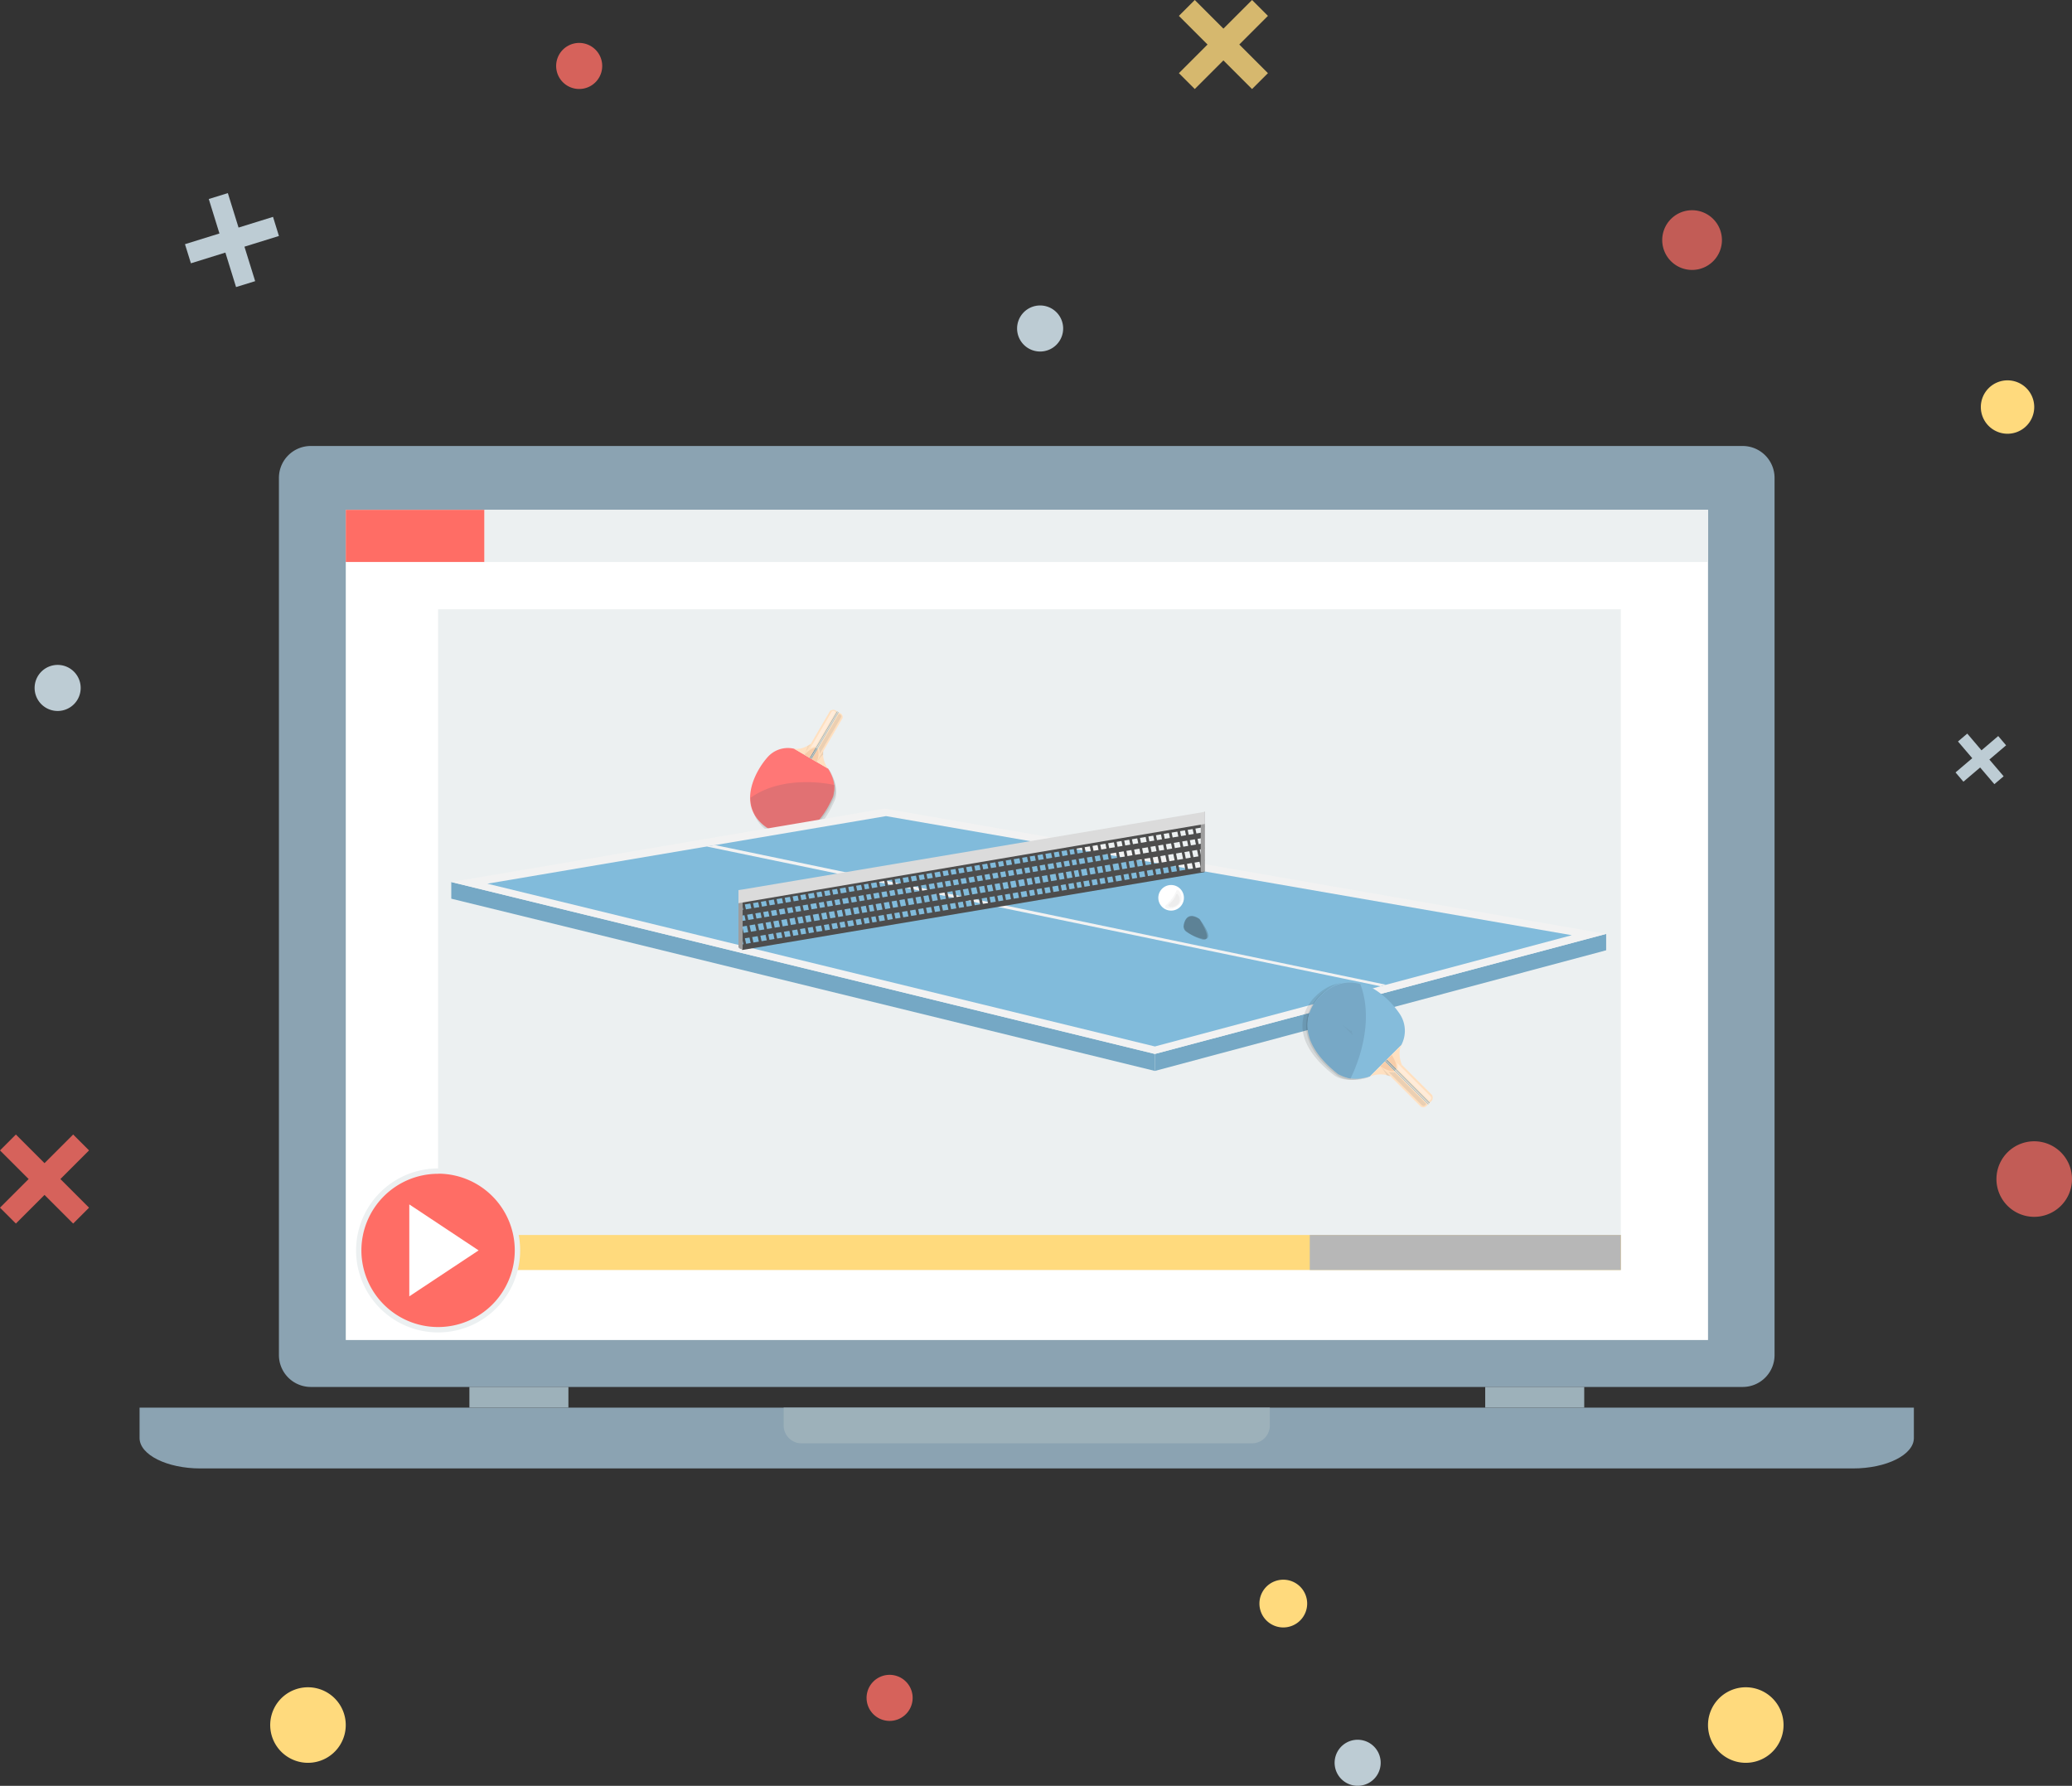 <svg id="Calque_1" data-name="Calque 1" xmlns="http://www.w3.org/2000/svg" xmlns:xlink="http://www.w3.org/1999/xlink" viewBox="0 0 565.01 487"><rect x="0" y="0" width="565.01" height="487" fill="#333333" stroke="none"/><defs><style>.cls-1,.cls-32,.cls-33{fill:none;}.cls-2{clip-path:url(#clip-path);}.cls-3{fill:#8ba3b2;}.cls-4{fill:#9db1ba;}.cls-5{fill:#fff;}.cls-6{fill:#ecf0f1;}.cls-7{fill:#ff6d65;}.cls-8{fill:#ffda7d;}.cls-9{fill:#b7b7b7;}.cls-10{fill:#75a8c5;}.cls-11{opacity:0.12;}.cls-12{clip-path:url(#clip-path-3);}.cls-13{fill:#212121;}.cls-14{clip-path:url(#clip-path-4);}.cls-15{fill:#ff7776;}.cls-16{fill:#ffe0c0;}.cls-17{fill:#e17173;}.cls-18{fill:#f7cda9;}.cls-19{opacity:0.09;}.cls-20{clip-path:url(#clip-path-5);}.cls-21{fill:#ffecda;}.cls-22{fill:#85bcdb;}.cls-23{fill:#72a9c1;}.cls-24{fill:#77a8c6;}.cls-25{clip-path:url(#clip-path-6);}.cls-26{fill:#6093ad;}.cls-27{opacity:0.05;}.cls-28{clip-path:url(#clip-path-7);}.cls-29{fill:#f2f2f2;}.cls-30{fill:#81bbdb;}.cls-31{fill:#333;}.cls-32,.cls-33{stroke:#4d4d4d;stroke-miterlimit:10;}.cls-32{stroke-width:1.5px;}.cls-33{stroke-width:0.75px;}.cls-34{fill:#9e9e9e;}.cls-35{fill:#dbdbdb;}.cls-36{clip-path:url(#clip-path-8);}.cls-37{clip-path:url(#clip-path-9);}.cls-38{clip-path:url(#clip-path-10);}.cls-39{clip-path:url(#clip-path-11);}.cls-40{clip-path:url(#clip-path-12);}.cls-41{opacity:0.21;}.cls-42{clip-path:url(#clip-path-13);}.cls-43{clip-path:url(#clip-path-14);}.cls-44{opacity:0.04;}.cls-45{clip-path:url(#clip-path-15);}.cls-46{clip-path:url(#clip-path-16);}.cls-47{opacity:0.8;}.cls-48{clip-path:url(#clip-path-17);}.cls-49{opacity:0.7;}.cls-50{clip-path:url(#clip-path-18);}.cls-51{fill:#ff6e65;}.cls-52{fill:#bdccd4;}.cls-53{clip-path:url(#clip-path-19);}.cls-54{clip-path:url(#clip-path-20);}.cls-55{clip-path:url(#clip-path-21);}.cls-56{clip-path:url(#clip-path-22);}</style><clipPath id="clip-path" transform="translate(0 0)"><rect class="cls-1" width="565.01" height="487"/></clipPath><clipPath id="clip-path-3" transform="translate(0 0)"><rect class="cls-1" x="205.1" y="205.16" width="22.95" height="23.67"/></clipPath><clipPath id="clip-path-4" transform="translate(0 0)"><rect class="cls-1" x="204.92" y="204.44" width="22.95" height="23.52"/></clipPath><clipPath id="clip-path-5" transform="translate(0 0)"><rect class="cls-1" x="223.25" y="194.74" width="6.16" height="10.84"/></clipPath><clipPath id="clip-path-6" transform="translate(0 0)"><rect class="cls-1" x="222.73" y="204.81" width="1.75" height="2.98"/></clipPath><clipPath id="clip-path-7" transform="translate(0 0)"><rect class="cls-1" x="219.22" y="202.83" width="1.88" height="3.15"/></clipPath><clipPath id="clip-path-8" transform="translate(0 0)"><rect class="cls-1" x="355.15" y="268.06" width="26.48" height="26.43"/></clipPath><clipPath id="clip-path-9" transform="translate(0 0)"><rect class="cls-1" x="356.16" y="268.07" width="26.31" height="26.43"/></clipPath><clipPath id="clip-path-10" transform="translate(0 0)"><rect class="cls-1" x="378.59" y="292.26" width="10.33" height="9.33"/></clipPath><clipPath id="clip-path-11" transform="translate(0 0)"><rect class="cls-1" x="376.4" y="290.75" width="2.75" height="2.75"/></clipPath><clipPath id="clip-path-12" transform="translate(0 0)"><rect class="cls-1" x="366.04" y="279.43" width="2.9" height="2.94"/></clipPath><clipPath id="clip-path-13" transform="translate(0 0)"><rect class="cls-1" x="322.78" y="249.88" width="6.68" height="6.22"/></clipPath><clipPath id="clip-path-14" transform="translate(0 0)"><rect class="cls-1" x="322.75" y="249.75" width="6.37" height="6.52"/></clipPath><clipPath id="clip-path-15" transform="translate(0 0)"><rect class="cls-1" x="317.73" y="242.79" width="4.49" height="5.09"/></clipPath><clipPath id="clip-path-16" transform="translate(0 0)"><rect class="cls-1" x="318.62" y="243.83" width="3.11" height="3.53"/></clipPath><clipPath id="clip-path-17" transform="translate(0 0)"><rect class="cls-1" x="321.47" width="24.28" height="24.28"/></clipPath><clipPath id="clip-path-18" transform="translate(0 0)"><rect class="cls-1" x="453.27" y="57.33" width="16.27" height="16.27"/></clipPath><clipPath id="clip-path-19" transform="translate(0 0)"><rect class="cls-1" x="544.41" y="311.23" width="20.6" height="20.6"/></clipPath><clipPath id="clip-path-20" transform="translate(0 0)"><rect class="cls-1" x="236.29" y="456.73" width="12.57" height="12.57"/></clipPath><clipPath id="clip-path-21" transform="translate(0 0)"><rect class="cls-1" x="151.65" y="11.7" width="12.57" height="12.57"/></clipPath><clipPath id="clip-path-22" transform="translate(0 0)"><rect class="cls-1" y="309.38" width="24.28" height="24.28"/></clipPath></defs><title>ordi</title><g class="cls-2"><g class="cls-2"><path class="cls-3" d="M38.07,383.86H521.89v8.29c0,4.56-7.45,8.29-16.58,8.29H54.64c-9.12,0-16.58-3.73-16.58-8.29v-8.29h0Z" transform="translate(0 0)"/><path class="cls-4" d="M213.69,383.86H346.27v4.87a4.88,4.88,0,0,1-4.87,4.87H218.56a4.89,4.89,0,0,1-4.87-4.87v-4.87h0Z" transform="translate(0 0)"/><path class="cls-3" d="M84.73,121.62H475.23a8.7,8.7,0,0,1,8.67,8.67V369.55a8.69,8.69,0,0,1-8.67,8.67H84.73a8.7,8.7,0,0,1-8.67-8.67V130.29a8.69,8.69,0,0,1,8.67-8.67" transform="translate(0 0)"/><rect class="cls-5" x="94.29" y="139.03" width="371.47" height="226.39"/><rect class="cls-6" x="119.46" y="166.15" width="322.52" height="180.16"/><rect class="cls-7" x="94.29" y="139.03" width="37.83" height="14.22"/><rect class="cls-8" x="119.46" y="336.78" width="322.52" height="9.54"/><rect class="cls-9" x="357.16" y="336.78" width="84.82" height="9.54"/><path class="cls-6" d="M119.46,318.61A22.37,22.37,0,1,1,97.1,341a22.37,22.37,0,0,1,22.36-22.37" transform="translate(0 0)"/><path class="cls-7" d="M119.46,320.06A20.91,20.91,0,1,1,98.55,341a20.91,20.91,0,0,1,20.91-20.91" transform="translate(0 0)"/><polygon class="cls-5" points="111.61 328.44 130.51 340.98 111.61 353.51 111.61 328.44"/><rect class="cls-6" x="132.12" y="139.03" width="333.64" height="14.22"/><path class="cls-4" d="M128,378.21h27v5.64H128v-5.64Zm277,0h27v5.64H405v-5.64Z" transform="translate(0 0)"/><polygon class="cls-10" points="437.98 259.14 437.98 254.68 314.92 287.41 314.92 292.04 437.98 259.14"/><g class="cls-11"><g class="cls-12"><path class="cls-13" d="M217.1,205.37a7.37,7.37,0,0,0-7.42,2.51c-3.28,3.78-8.63,13.62.45,19.26,0,0,10.38,7.4,17.45-8.78,0,0,1.63-2.93-1.19-7.56Z" transform="translate(0 0)"/></g></g><g class="cls-11"><g class="cls-14"><path class="cls-13" d="M216.92,204.64a7.37,7.37,0,0,0-7.42,2.51c-3.29,3.78-8.63,13.62.45,19.26-1.47-1,10.08,8.07,17.45-8.79,0,0,1.63-2.93-1.19-7.56Z" transform="translate(0 0)"/></g></g><path class="cls-15" d="M216.55,204.18a7.37,7.37,0,0,0-7.42,2.51c-3.29,3.78-8.63,13.62.45,19.26,0,0,10.38,7.39,17.45-8.79,0,0,1.63-2.93-1.19-7.55Z" transform="translate(0 0)"/><path class="cls-16" d="M216.52,204.16l9.29,5.44a6.69,6.69,0,0,1-1.33-4.79l-3.38-2s-2.31,1.82-4.58,1.33" transform="translate(0 0)"/><path class="cls-16" d="M221.1,202.83l5.22-8.92a1.43,1.43,0,0,1,1.33-.29l1.66,1a1.12,1.12,0,0,1,.43,1.24l-5.26,9Z" transform="translate(0 0)"/><path class="cls-17" d="M209.73,226s10.38,7.4,17.45-8.78a12.11,12.11,0,0,0,.28-3.17s-13.35-3.2-22.77,3.49c0,3.05,1.26,6.12,5,8.46" transform="translate(0 0)"/><path class="cls-18" d="M219.35,205.82l3.38,2c0.66-1.86.65-3.37,0-3.73,0,0-.94-0.8-3.42,1.75" transform="translate(0 0)"/><g class="cls-19"><g class="cls-20"><path class="cls-13" d="M228.72,194.74l-5.47,9.35a3.33,3.33,0,0,1,.29,1.49l5.83-10s0.3-.65-0.64-0.87" transform="translate(0 0)"/></g></g><path class="cls-21" d="M227.86,194.24l-5.47,9.35a3.33,3.33,0,0,0-1.44.48l5.83-10s0.42-.58,1.08.13" transform="translate(0 0)"/><rect class="cls-22" x="217.58" y="200.49" width="14.72" height="0.13" transform="translate(-61.68 293.69) rotate(-59.72)"/><path class="cls-23" d="M221.28,206.95l-0.11-.07,1.64-2.8,0.1,0.08Z" transform="translate(0 0)"/><rect class="cls-24" x="217.26" y="200.31" width="14.72" height="0.13" transform="translate(-61.67 293.33) rotate(-59.72)"/><g class="cls-19"><g class="cls-25"><path class="cls-13" d="M224.48,204.81l-1.75,3s1.45-2.07,1.74-2v-1Z" transform="translate(0 0)"/></g></g><path class="cls-26" d="M220.85,206.69l0.11,0.07,1.63-2.78-0.14,0Z" transform="translate(0 0)"/><g class="cls-27"><g class="cls-28"><path class="cls-13" d="M221.1,202.83L219.22,206s1.1-2.31.88-2.52a7.53,7.53,0,0,0,1-.63" transform="translate(0 0)"/></g></g><polygon class="cls-10" points="314.92 292.04 314.92 287.41 123.06 240.53 123.06 245.07 314.92 292.04"/><polygon class="cls-29" points="123.06 240.53 241.21 220.5 437.98 254.68 314.92 287.41 123.06 240.53"/><polygon class="cls-30" points="132.9 240.98 241.61 222.55 428.61 255.03 314.92 285.37 132.9 240.98"/><polygon class="cls-29" points="194.97 230.45 192.71 230.84 376.45 268.95 377.98 268.54 194.97 230.45"/><line class="cls-31" x1="202.27" y1="258.32" x2="328.34" y2="237.09"/><line class="cls-32" x1="202.27" y1="258.32" x2="328.34" y2="237.09"/><line class="cls-31" x1="202.27" y1="255.25" x2="328.34" y2="234.02"/><line class="cls-32" x1="202.27" y1="255.25" x2="328.34" y2="234.02"/><line class="cls-31" x1="202.27" y1="251.93" x2="328.34" y2="230.69"/><line class="cls-32" x1="202.27" y1="251.93" x2="328.34" y2="230.69"/><line class="cls-31" x1="202.18" y1="248.94" x2="328.25" y2="227.71"/><line class="cls-32" x1="202.18" y1="248.94" x2="328.25" y2="227.71"/><line class="cls-31" x1="202.25" y1="246.02" x2="328.32" y2="224.79"/><line class="cls-32" x1="202.25" y1="246.02" x2="328.32" y2="224.79"/><line class="cls-33" x1="205.23" y1="257.77" x2="202.5" y2="245.65"/><line class="cls-33" x1="203.22" y1="258" x2="202.01" y2="252.66"/><line class="cls-33" x1="207.5" y1="257.58" x2="204.77" y2="245.47"/><line class="cls-33" x1="209.61" y1="257.03" x2="206.88" y2="244.92"/><line class="cls-33" x1="211.72" y1="256.71" x2="208.99" y2="244.59"/><line class="cls-33" x1="213.88" y1="256.31" x2="211.15" y2="244.2"/><line class="cls-33" x1="216.15" y1="256.13" x2="213.42" y2="244.01"/><line class="cls-33" x1="218.26" y1="255.58" x2="215.53" y2="243.46"/><line class="cls-33" x1="220.37" y1="255.25" x2="217.64" y2="243.14"/><line class="cls-33" x1="222.54" y1="255.15" x2="219.81" y2="243.04"/><line class="cls-33" x1="224.81" y1="254.64" x2="222.08" y2="242.53"/><line class="cls-33" x1="226.92" y1="254.42" x2="224.19" y2="242.3"/><line class="cls-33" x1="229.03" y1="253.77" x2="226.3" y2="241.65"/><line class="cls-33" x1="231.19" y1="253.7" x2="228.46" y2="241.58"/><line class="cls-33" x1="233.46" y1="253.19" x2="230.73" y2="241.07"/><line class="cls-33" x1="235.57" y1="252.64" x2="232.84" y2="240.53"/><line class="cls-33" x1="237.68" y1="252.32" x2="234.95" y2="240.2"/><line class="cls-33" x1="239.57" y1="251.81" x2="236.84" y2="239.7"/><line class="cls-33" x1="241.84" y1="251.63" x2="239.11" y2="239.51"/><line class="cls-33" x1="243.94" y1="251.08" x2="241.21" y2="238.96"/><line class="cls-33" x1="246.06" y1="250.75" x2="243.33" y2="238.64"/><line class="cls-33" x1="248.22" y1="250.36" x2="245.49" y2="238.25"/><line class="cls-33" x1="250.49" y1="250.17" x2="247.76" y2="238.06"/><line class="cls-33" x1="252.59" y1="249.63" x2="249.86" y2="237.51"/><line class="cls-33" x1="254.71" y1="249.3" x2="251.98" y2="237.19"/><line class="cls-33" x1="256.88" y1="248.88" x2="254.15" y2="236.76"/><line class="cls-33" x1="259.15" y1="248.69" x2="256.42" y2="236.57"/><line class="cls-33" x1="261.26" y1="248.14" x2="258.53" y2="236.03"/><line class="cls-33" x1="263.37" y1="247.82" x2="260.64" y2="235.7"/><line class="cls-33" x1="265.53" y1="247.42" x2="262.8" y2="235.31"/><line class="cls-33" x1="267.8" y1="247.24" x2="265.07" y2="235.12"/><line class="cls-33" x1="269.9" y1="246.69" x2="267.18" y2="234.57"/><line class="cls-33" x1="272.02" y1="246.36" x2="269.29" y2="234.25"/><line class="cls-33" x1="274.11" y1="246.19" x2="271.55" y2="234.03"/><line class="cls-33" x1="276.22" y1="245.89" x2="273.67" y2="233.74"/><line class="cls-33" x1="278.4" y1="245.5" x2="275.84" y2="233.35"/><line class="cls-33" x1="280.68" y1="245.02" x2="278.12" y2="232.87"/><line class="cls-33" x1="282.79" y1="244.83" x2="280.23" y2="232.67"/><line class="cls-33" x1="284.9" y1="244.53" x2="282.35" y2="232.38"/><line class="cls-33" x1="287.07" y1="244.17" x2="284.51" y2="232.02"/><line class="cls-33" x1="289.35" y1="243.69" x2="286.79" y2="231.54"/><line class="cls-33" x1="291.46" y1="243.5" x2="288.9" y2="231.34"/><line class="cls-33" x1="293.57" y1="242.88" x2="291.02" y2="230.73"/><line class="cls-33" x1="295.47" y1="242.4" x2="292.91" y2="230.25"/><line class="cls-33" x1="297.75" y1="242.25" x2="295.19" y2="230.1"/><line class="cls-33" x1="299.86" y1="241.73" x2="297.3" y2="229.58"/><line class="cls-33" x1="301.97" y1="241.44" x2="299.42" y2="229.29"/><line class="cls-33" x1="304.14" y1="241.07" x2="301.58" y2="228.92"/><line class="cls-33" x1="306.42" y1="240.6" x2="303.86" y2="228.44"/><line class="cls-33" x1="308.53" y1="240.4" x2="305.97" y2="228.25"/><line class="cls-33" x1="310.64" y1="240.11" x2="308.09" y2="227.96"/><line class="cls-33" x1="312.82" y1="239.71" x2="310.27" y2="227.56"/><line class="cls-33" x1="315.1" y1="239.24" x2="312.54" y2="227.08"/><line class="cls-33" x1="317.21" y1="239.04" x2="314.65" y2="226.89"/><line class="cls-33" x1="319.32" y1="238.75" x2="316.77" y2="226.6"/><line class="cls-33" x1="321.49" y1="238.38" x2="318.93" y2="226.23"/><line class="cls-33" x1="323.77" y1="237.91" x2="321.21" y2="225.75"/><line class="cls-33" x1="325.88" y1="237.71" x2="323.32" y2="225.56"/><line class="cls-33" x1="327.99" y1="237.42" x2="325.44" y2="225.27"/><path class="cls-34" d="M201.37,258.32V242.73h1.14V258.8a1.06,1.06,0,0,1-1.14-.49" transform="translate(0 0)"/><path class="cls-34" d="M327.43,237.76V221.9l1.14-.53v16.26a2.79,2.79,0,0,1-1.14.14" transform="translate(0 0)"/><polygon class="cls-35" points="202.5 242.56 328.57 221.37 328.57 224.69 201.37 246.3 201.37 242.73 202.5 242.56"/><g class="cls-11"><g class="cls-36"><path class="cls-13" d="M380.66,285.3a8.3,8.3,0,0,0-.62-8.8c-3.18-4.65-12.37-13.28-21.11-5,0,0-11,9.19,4.6,21.51,0,0,2.72,2.61,8.57.85Z" transform="translate(0 0)"/></g></g><g class="cls-11"><g class="cls-37"><path class="cls-13" d="M381.5,285.32a8.3,8.3,0,0,0-.62-8.8c-3.18-4.65-12.37-13.28-21.11-5,1.56-1.3-11.66,8.68,4.6,21.51,0,0,2.72,2.61,8.57.85Z" transform="translate(0 0)"/></g></g><path class="cls-22" d="M382.11,285a8.3,8.3,0,0,0-.62-8.8c-3.18-4.65-12.37-13.28-21.11-5,0,0-11,9.19,4.6,21.51,0,0,2.72,2.61,8.57.85Z" transform="translate(0 0)"/><path class="cls-16" d="M382.13,285l-8.57,8.57a7.53,7.53,0,0,1,5.59-.09l3.12-3.12s-1.33-3-.14-5.36" transform="translate(0 0)"/><path class="cls-16" d="M382.28,290.38l8.23,8.23a1.61,1.61,0,0,1-.06,1.53l-1.53,1.53a1.26,1.26,0,0,1-1.48.11l-8.29-8.29Z" transform="translate(0 0)"/><path class="cls-24" d="M360.28,271.4s-11,9.19,4.6,21.51a13.63,13.63,0,0,0,3.37,1.21s7.3-13.63,2.68-25.79c-3.32-.89-7-0.37-10.65,3.07" transform="translate(0 0)"/><path class="cls-18" d="M379.52,287.63l-3.12,3.12c1.84,1.25,3.49,1.67,4.06,1.11,0,0,1.14-.79-0.94-4.23" transform="translate(0 0)"/><g class="cls-19"><g class="cls-38"><path class="cls-13" d="M388.92,301l-8.63-8.63a3.76,3.76,0,0,1-1.7-.11l9.19,9.19s0.62,0.51,1.14-.45" transform="translate(0 0)"/></g></g><path class="cls-21" d="M389.71,300.2l-8.63-8.63a3.76,3.76,0,0,0-.11-1.7l9.19,9.19s0.51,0.62-.45,1.13" transform="translate(0 0)"/><rect class="cls-22" x="383.58" y="286.93" width="0.15" height="16.57" transform="translate(-96.38 357.79) rotate(-45)"/><path class="cls-23" d="M377.75,289.41l0.1-.1,2.58,2.58-0.12.09Z" transform="translate(0 0)"/><rect class="cls-24" x="383.88" y="286.64" width="0.15" height="16.57" transform="translate(-96.08 357.91) rotate(-45)"/><g class="cls-19"><g class="cls-39"><path class="cls-13" d="M379.15,293.51l-2.75-2.75s1.85,2.17,1.67,2.46Z" transform="translate(0 0)"/></g></g><path class="cls-26" d="M378.14,289l-0.1.1,2.57,2.57a1.38,1.38,0,0,0,.07-0.14Z" transform="translate(0 0)"/><g class="cls-27"><g class="cls-40"><path class="cls-13" d="M368.94,282.37l-2.9-2.94s2.2,1.85,2.5,1.67a8.9,8.9,0,0,0,.4,1.27" transform="translate(0 0)"/></g></g><g class="cls-41"><g class="cls-42"><path class="cls-13" d="M322.8,252.43a1.75,1.75,0,0,0,.63,1.63,13,13,0,0,0,4.74,2s3.53,0.83-1.06-5.45c0,0-3.64-2.54-4.3,1.81" transform="translate(0 0)"/></g></g><g class="cls-41"><g class="cls-43"><path class="cls-13" d="M322.8,252.13a1.75,1.75,0,0,0,.49,1.67,13,13,0,0,0,4.55,2.4s3.31,1.09-.75-5.55c0,0-3.28-2.8-4.3,1.48" transform="translate(0 0)"/></g></g><path class="cls-5" d="M322.84,244.83a3.49,3.49,0,1,1-3.49-3.49,3.49,3.49,0,0,1,3.49,3.49" transform="translate(0 0)"/><g class="cls-44"><g class="cls-45"><path class="cls-13" d="M320.74,243a10.17,10.17,0,0,1-2.81,3.81,0.45,0.45,0,0,0,0,.76c1.81,1.06,5.91-1.3,3.57-4.64a0.45,0.45,0,0,0-.78.07" transform="translate(0 0)"/></g></g><g class="cls-44"><g class="cls-46"><path class="cls-13" d="M320.7,244a7.05,7.05,0,0,1-1.95,2.64,0.31,0.31,0,0,0,0,.53c1.25,0.74,4.09-.9,2.47-3.21a0.31,0.31,0,0,0-.54,0" transform="translate(0 0)"/></g></g><g class="cls-47"><g class="cls-48"><polygon class="cls-8" points="337.94 12.14 345.75 4.33 341.42 0 333.61 7.81 325.8 0 321.47 4.33 329.28 12.14 321.47 19.95 325.8 24.28 333.61 16.47 341.42 24.28 345.75 19.95 337.94 12.14"/></g></g><g class="cls-49"><g class="cls-50"><path class="cls-51" d="M469.55,65.47a8.14,8.14,0,1,1-8.14-8.14,8.14,8.14,0,0,1,8.14,8.14" transform="translate(0 0)"/></g></g><polygon class="cls-52" points="65.05 62.06 62.13 52.66 56.93 54.27 59.84 63.67 50.44 66.59 52.06 71.8 61.46 68.88 64.37 78.28 69.58 76.67 66.66 67.27 76.06 64.35 74.45 59.14 65.05 62.06"/><path class="cls-8" d="M356.45,437.29a6.51,6.51,0,1,1-6.51-6.51,6.51,6.51,0,0,1,6.51,6.51" transform="translate(0 0)"/><path class="cls-8" d="M554.71,111a7.28,7.28,0,1,1-7.28-7.28,7.28,7.28,0,0,1,7.28,7.28" transform="translate(0 0)"/><g class="cls-49"><g class="cls-53"><path class="cls-51" d="M554.9,311.23a10.3,10.3,0,1,1-10.49,10.11,10.3,10.3,0,0,1,10.49-10.11" transform="translate(0 0)"/></g></g><path class="cls-52" d="M22,187.6a6.28,6.28,0,1,1-6.28-6.28A6.28,6.28,0,0,1,22,187.6" transform="translate(0 0)"/><path class="cls-52" d="M289.91,89.58a6.28,6.28,0,1,1-6.28-6.28,6.28,6.28,0,0,1,6.28,6.28" transform="translate(0 0)"/><g class="cls-47"><g class="cls-54"><path class="cls-51" d="M248.65,464.64a6.28,6.28,0,1,1-4.44-7.7,6.28,6.28,0,0,1,4.44,7.7" transform="translate(0 0)"/></g></g><path class="cls-8" d="M93.93,473.09a10.3,10.3,0,1,1-7.27-12.62,10.3,10.3,0,0,1,7.27,12.62" transform="translate(0 0)"/><path class="cls-52" d="M376.28,482.34a6.28,6.28,0,1,1-4.44-7.7,6.28,6.28,0,0,1,4.44,7.7" transform="translate(0 0)"/><polygon class="cls-52" points="542.48 207.13 547.04 203.25 544.89 200.72 540.33 204.61 536.45 200.05 533.92 202.2 537.81 206.76 533.25 210.64 535.4 213.17 539.96 209.29 543.84 213.84 546.37 211.69 542.48 207.13"/><path class="cls-8" d="M486,473.09a10.3,10.3,0,1,1-7.27-12.62A10.3,10.3,0,0,1,486,473.09" transform="translate(0 0)"/><g class="cls-47"><g class="cls-55"><path class="cls-51" d="M164,19.62a6.28,6.28,0,1,1-4.44-7.7,6.28,6.28,0,0,1,4.44,7.7" transform="translate(0 0)"/></g></g><g class="cls-47"><g class="cls-56"><polygon class="cls-51" points="16.47 321.52 24.28 313.71 19.95 309.38 12.14 317.19 4.33 309.38 0 313.71 7.81 321.52 0 329.33 4.33 333.66 12.14 325.85 19.95 333.66 24.28 329.33 16.47 321.52"/></g></g></g></g></svg>